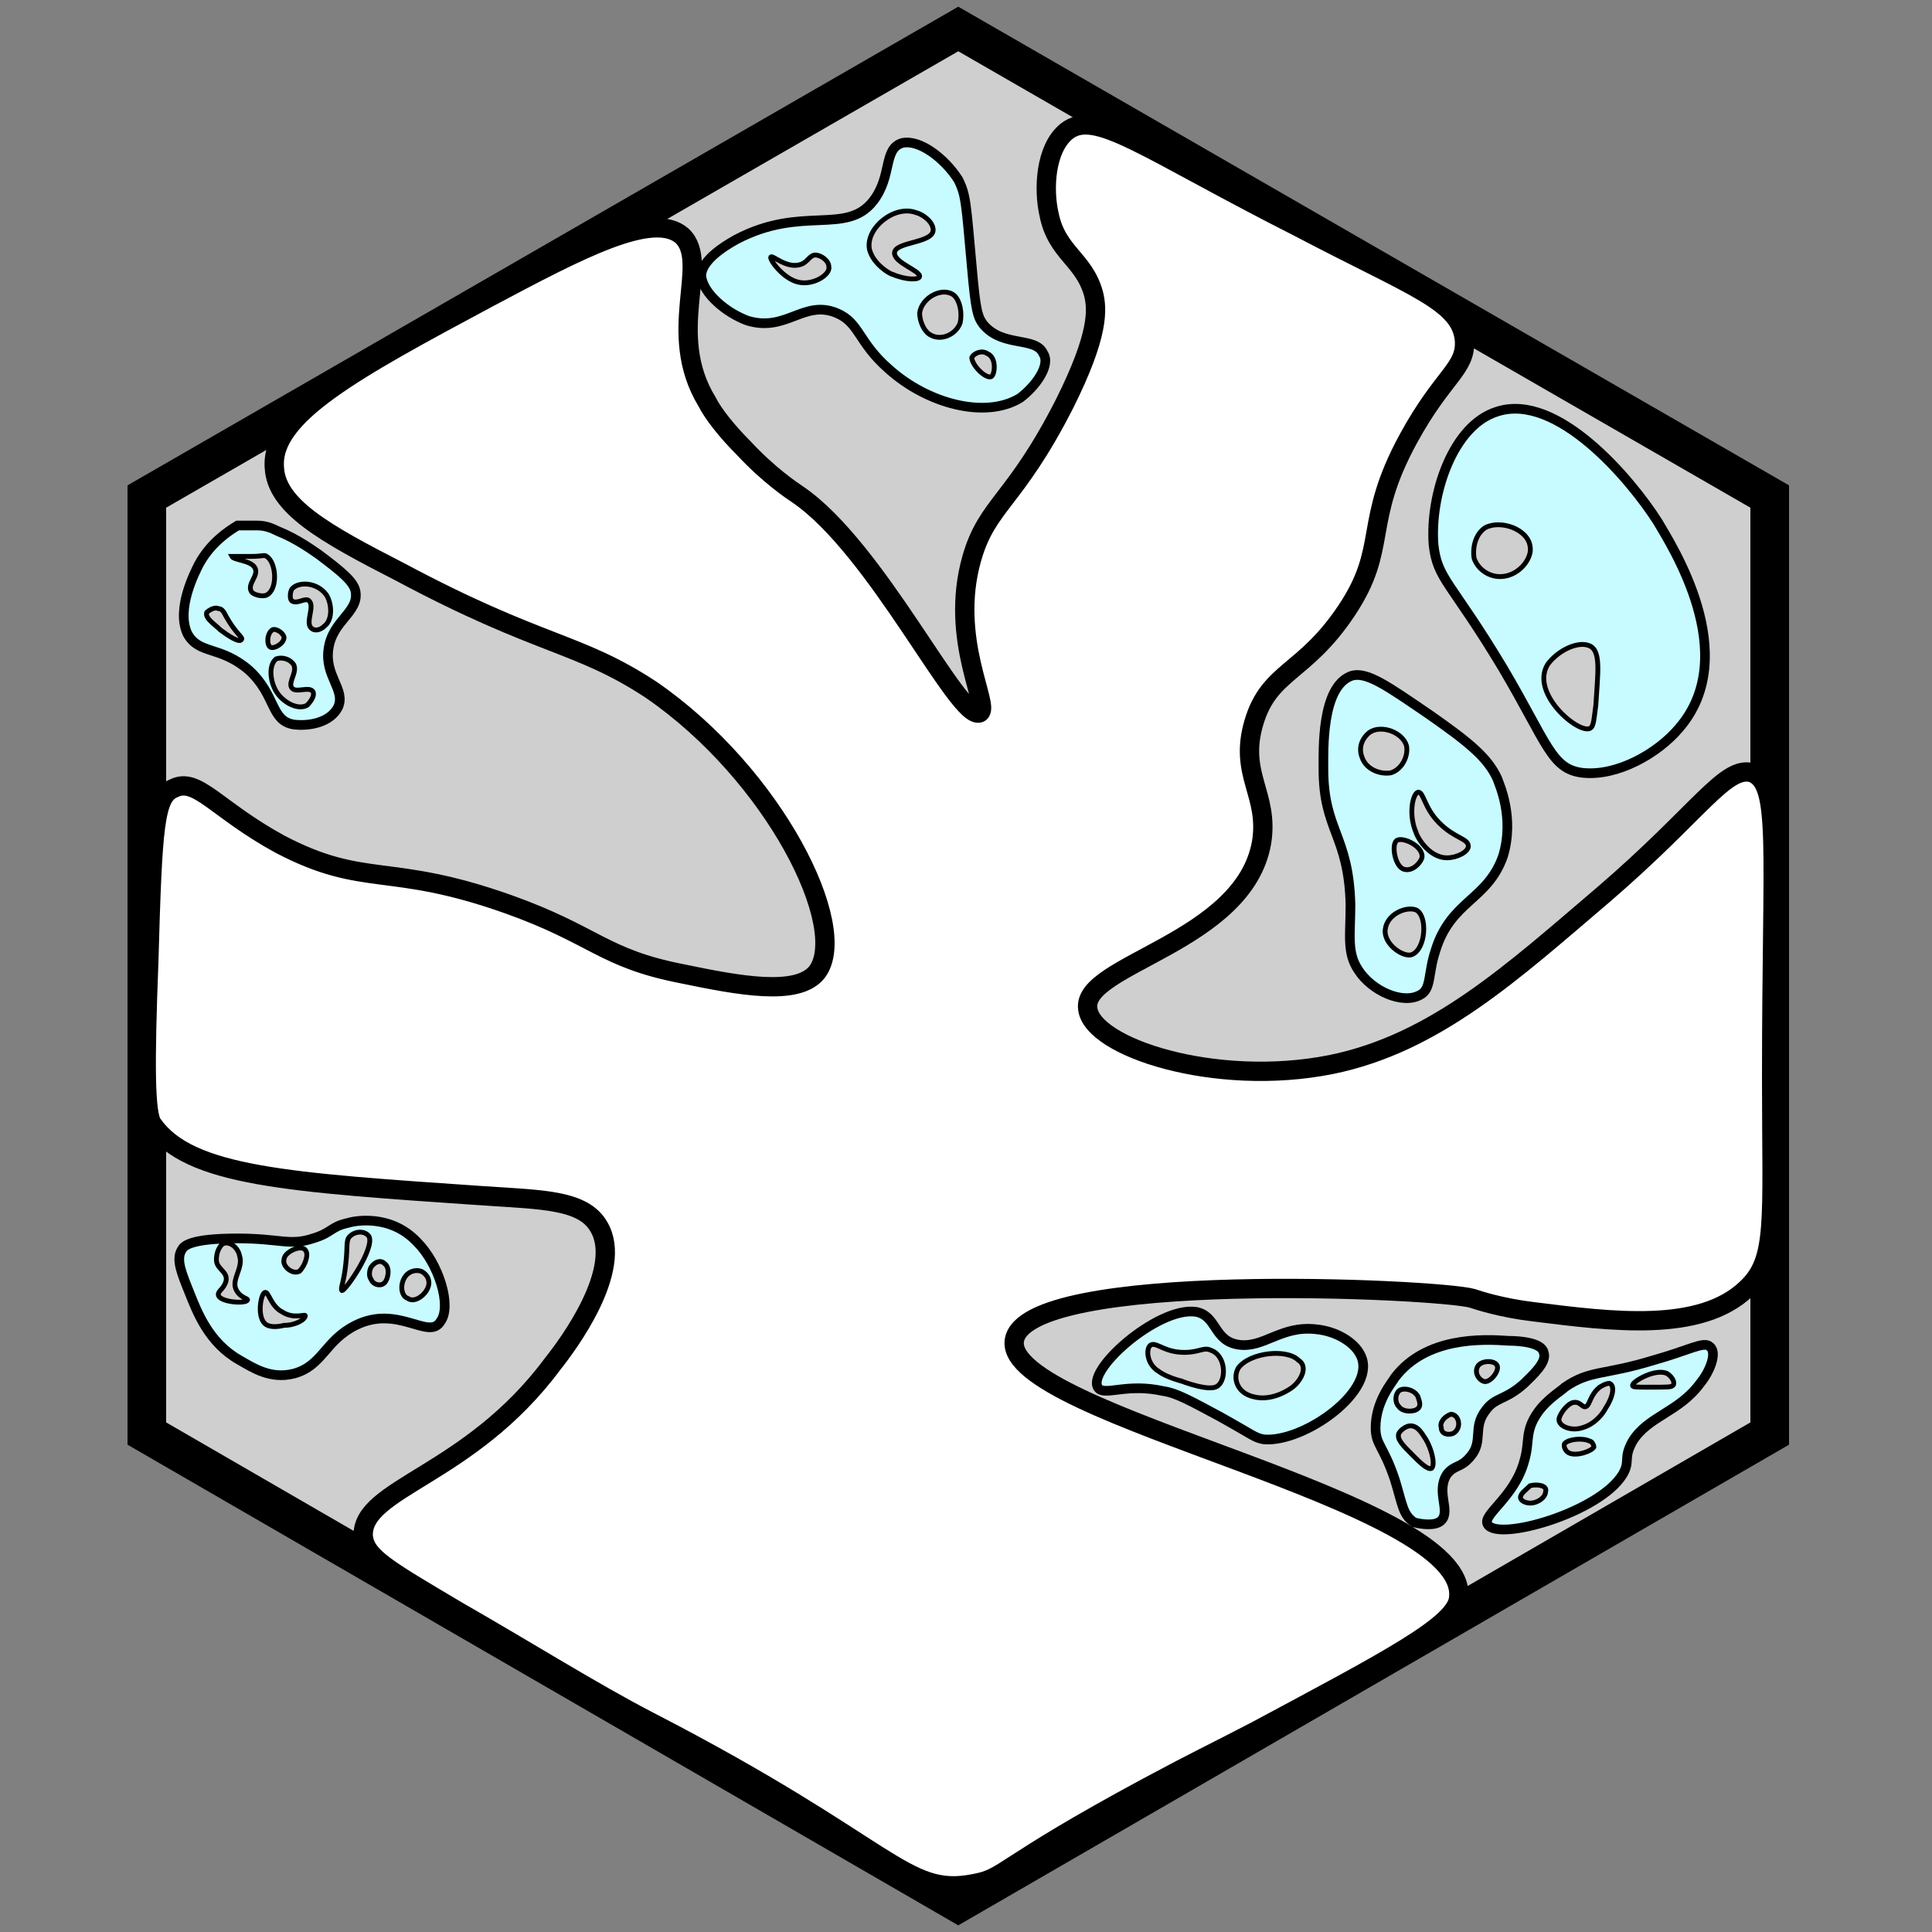 <?xml version="1.0" encoding="utf-8"?>
<!-- Generator: Adobe Illustrator 26.0.3, SVG Export Plug-In . SVG Version: 6.00 Build 0)  -->
<svg version="1.1" id="Ebene_2_00000126308112139821010380000011903406711838980787_"
	 xmlns="http://www.w3.org/2000/svg" xmlns:xlink="http://www.w3.org/1999/xlink" x="0px" y="0px" viewBox="0 0 100 100"
	 style="enable-background:new 0 0 100 100;" xml:space="preserve">
<rect x="0" y="0" width="100" height="100" fill="#808080" stroke="none"/>
<style type="text/css">
	.st0{fill:#CFCFCF;stroke:#000000;stroke-width:2;stroke-miterlimit:10;}
	.st1{fill:#FFFFFF;stroke:#000000;stroke-miterlimit:10;}
	.st2{fill:#C7FBFF;stroke:#000000;stroke-width:0.5;stroke-miterlimit:10;}
	.st3{fill:#CFCFCF;stroke:#000000;stroke-width:0.25;stroke-miterlimit:10;}
	.st4{fill:none;stroke:#000000;stroke-width:0.25;stroke-miterlimit:10;}
</style>
<polygon class="st0" points="91.6,25.7 49.6,1.5 7.6,25.7 7.6,74.2 49.6,98.5 91.6,74.2 "/>
<path class="st1" d="M65,89.6c6.9-3.7,10.4-5.5,10.5-6.9c0.6-5.1-23.5-9.4-23-13.3c0.5-3.7,21.9-2.7,23.7-2.2
	c0.3,0.1,1.5,0.5,3.2,0.7c4,0.5,8.6,1.1,11-1.2c1.6-1.5,1.3-3.4,1.3-10.9c0-12,0.5-15.2-1-15.8c-1.4-0.4-2.7,2-7.7,6.3
	c-4.7,4-8.7,7.7-14.1,8.8c-6,1.2-12.4-0.9-12.6-2.9c-0.3-2.3,8.1-3.4,9-8.6c0.4-2.5-1.2-3.5-0.4-6.2c0.8-2.7,2.6-2.5,4.8-5.8
	c2.2-3.3,0.8-4.5,3.2-8.9c1.8-3.3,3-3.6,2.9-5.1c-0.2-2-2.6-2.7-8.5-5.8c-8.1-4.1-10.6-6.2-12.1-5c-1.1,0.9-1.2,3-0.9,4.3
	c0.4,2,1.8,2.3,2.3,4.1c0.2,0.8,0.3,2.1-1.5,5.7c-2.6,5.1-4,5.2-4.8,8c-1.2,4.2,1,7.7,0.4,8c-1.1,0.4-5.3-8.5-9.4-11.3
	c-0.3-0.2-1.5-1-2.8-2.4c-0.9-0.9-1.6-1.8-1.9-2.4c-2.2-3.6,0.2-7.2-1.3-8.6c-1.5-1.3-5.3,0.7-10,3.2c-7.1,3.8-11.3,6.1-11.1,8.8
	c0.1,2,2.6,3.4,6.5,5.4c7.3,3.9,9.2,3.6,13,6.1C40.1,40.1,44,48,42.3,50.3c-1,1.3-4.1,0.7-7,0.1c-4.1-0.8-4.5-2-9-3.6
	c-6.2-2.2-7.4-0.8-11.8-3.1c-3.3-1.8-4.3-3.5-5.5-2.9c-1,0.4-1.1,1.9-1.3,9c-0.2,5.2-0.2,7.9,0.2,8.4c1.9,2.7,7,3,17.2,3.7
	c3,0.2,5.1,0.2,5.9,1.6c1.3,2.2-1.6,6.1-2.4,7.1c-4.3,5.8-9.9,6.4-9.8,8.9c0.1,1.1,1.2,1.7,4.9,3.9c3.5,2,7,4.2,9.9,5.7
	c12.6,6.5,13.2,9.1,16.8,8.4c1.7-0.3,1.2-0.8,9-5C62.2,91,62.5,90.9,65,89.6z"/>
<g>
	<path class="st2" d="M10.3,29.2c-0.2,0.4-1.2,2.3-0.6,3.6c0.6,1.1,1.7,0.6,3.2,1.9c1.4,1.3,1.1,2.6,2.3,2.8
		c0.8,0.1,1.9-0.1,2.3-0.9c0.4-0.9-0.7-1.6-0.5-3c0.2-1.5,1.6-1.9,1.4-3c-0.1-0.5-0.7-1-1.9-1.9c-0.3-0.2-1.1-0.8-2.1-1.2
		c-0.4-0.2-0.7-0.3-1.1-0.3c-0.4,0-0.8,0-1,0C11.8,27.5,10.9,28.1,10.3,29.2z"/>
	<path class="st3" d="M13.2,29.4c0.2,0.4-0.4,0.8-0.2,1.2c0.1,0.2,0.6,0.3,0.8,0.2c0.6-0.3,0.5-1.7,0-2c-0.1-0.1-0.2,0-0.8,0
		s-1,0-1,0C12.1,29,13,29,13.2,29.4z"/>
	<path class="st3" d="M11.4,32.6c0.4,0.3,1,0.7,1.1,0.5c0.1-0.1-0.3-0.3-0.8-1.2c-0.1-0.2-0.2-0.4-0.4-0.4c-0.2-0.1-0.5,0.1-0.6,0.2
		C10.6,32,11.1,32.3,11.4,32.6z"/>
	<path class="st3" d="M16.9,30.8c0.3,0.5,0.3,1.3-0.1,1.6c-0.2,0.2-0.5,0.3-0.7,0.1c-0.3-0.3,0.2-1.1-0.1-1.4
		c-0.2-0.2-0.6,0.2-0.9,0c-0.1-0.1-0.1-0.4,0-0.6C15.4,30.1,16.4,30.1,16.9,30.8z"/>
	<path class="st3" d="M14,33.5c0.2,0.1,0.7-0.2,0.7-0.5c0-0.2-0.4-0.5-0.6-0.4C13.8,32.8,13.8,33.4,14,33.5z"/>
	<path class="st3" d="M14.2,35.6c0.3,0.7,1.2,1.2,1.7,0.9c0.2-0.2,0.4-0.5,0.3-0.7c-0.2-0.3-0.9,0.1-1.1-0.2
		c-0.2-0.3,0.3-0.8,0.1-1.2c-0.2-0.3-0.6-0.4-0.9-0.3C13.9,34.4,14,35.2,14.2,35.6z"/>
</g>
<g>
	<path class="st2" d="M43.3,16.2c1.2,0.5,1.1,1.5,2.7,2.9c2,1.8,5,2.6,6.8,1.5c0.8-0.6,1.6-1.7,1.2-2.3c-0.4-0.9-2.1-0.3-3.1-1.5
		c-0.3-0.4-0.4-0.7-0.6-3c-0.3-3.3-0.3-3.7-0.7-4.5c-0.7-1.1-2-2.1-2.9-1.9c-1,0.3-0.5,1.7-1.5,3c-1.4,1.8-3.7,0.2-7.1,2
		c-1.8,1-1.8,1.7-1.8,1.9c0.1,0.9,1.3,1.9,2.4,2.3C40.7,17.2,41.6,15.5,43.3,16.2z"/>
	<path class="st3" d="M41.4,13.7c-0.7,0.2-1.4-0.5-1.5-0.4s0.6,1.1,1.4,1.3c0.8,0.2,1.7-0.4,1.6-0.8c0-0.3-0.4-0.6-0.7-0.6
		S41.8,13.6,41.4,13.7z"/>
	<path class="st3" d="M47.6,14.3c0-0.3-1.3-0.7-1.3-1.2c0-0.6,2-0.5,2-1.2c0-0.4-0.5-0.8-0.9-0.9c-1.1-0.4-2.6,0.8-2.4,1.9
		c0.2,0.8,1.1,1.3,1.2,1.3C46.9,14.5,47.6,14.5,47.6,14.3z"/>
	<path class="st3" d="M48.1,17.3c0.6,0.4,1.4,0,1.6-0.6c0.1-0.5,0-1.1-0.3-1.4c-0.6-0.5-1.7,0.1-1.8,0.9
		C47.6,16.6,47.8,17.1,48.1,17.3z"/>
	<path class="st3" d="M51.3,19.5c0.2-0.1,0.3-1-0.2-1.2c-0.3-0.2-0.7,0-0.8,0.2C50.3,18.9,51,19.6,51.3,19.5z"/>
</g>
<g>
	<path class="st2" d="M78.9,75.6c-0.5,1.9-2.2,2.8-1.9,3.3c0.5,0.9,5.8-0.6,7-2.6c0.4-0.7,0-0.8,0.5-1.7c0.8-1.3,2.4-1.5,3.5-3
		c0.5-0.6,0.9-1.6,0.5-1.9c-0.3-0.3-1.1,0.2-2.9,0.7c-2.6,0.8-3.3,0.5-4.6,1.4c-0.2,0.2-0.9,0.6-1.4,1.3
		C78.9,74.1,79.2,74.6,78.9,75.6z"/>
	<path class="st3" d="M81.4,72.6c-0.3,0.1-0.6,0.5-0.7,0.8c-0.1,0.4,0.6,0.7,1.2,0.5c0.7-0.2,1.1-0.8,1.2-1c0.4-0.6,0.5-1.2,0.2-1.3
		c-0.2,0-0.5,0.2-0.5,0.2c-0.5,0.4-0.5,0.9-0.7,1C81.9,72.9,81.8,72.5,81.4,72.6z"/>
	<path class="st3" d="M81,74.7c0.2-0.2,0.9-0.3,1.3-0.1c0.1,0,0.2,0.2,0.2,0.3c-0.1,0.2-0.9,0.5-1.3,0.3C81,75.1,80.9,74.8,81,74.7z
		"/>
	<path class="st3" d="M78.7,77.5c0,0.2,0.3,0.3,0.5,0.3c0.4,0,0.8-0.3,0.8-0.6c0.1-0.3-0.4-0.4-0.8-0.3C79,77.1,78.7,77.3,78.7,77.5
		z"/>
	<path class="st3" d="M85.4,71.8c1,0,1.1,0,1.2-0.1s0-0.4-0.3-0.6c-0.6-0.3-1.8,0.4-1.8,0.6C84.5,71.8,84.6,71.8,85.4,71.8z"/>
</g>
<path class="st4" d="M45.2,23.3"/>
<g>
	<path class="st2" d="M21.6,64.3c-1.4-1.5-3.3-1.1-3.6-1c-0.9,0.2-0.8,0.5-1.8,0.8c-1.2,0.4-1.7,0-3.9,0c-2.5,0-2.8,0.4-2.9,0.6
		c-0.3,0.5,0,1.2,0.4,2.2s1,2.6,2.6,3.5c0.7,0.4,1.6,1,2.8,0.7c1.5-0.4,1.6-1.7,3.2-2.5c2.2-1.1,3.8,0.8,4.4-0.2
		C23.4,67.6,22.7,65.4,21.6,64.3z"/>
	<path class="st3" d="M15.8,68.1c0-0.1-0.6,0.2-1.2-0.2c-0.6-0.3-0.7-1.1-0.9-1s-0.4,1.2,0,1.6c0.2,0.2,0.6,0.2,1,0.1
		C15.3,68.6,15.8,68.3,15.8,68.1z"/>
	<path class="st3" d="M19.1,64c-0.2-0.3-0.7-0.3-1,0c-0.2,0.2-0.1,0.5-0.2,1.4c-0.1,1-0.3,1.3-0.2,1.4C17.9,66.8,19.4,64.6,19.1,64z
		"/>
	<path class="st3" d="M19.9,66.4c0.2-0.2,0.3-0.8,0-1c-0.2-0.2-0.5-0.1-0.7,0.2c-0.1,0.2-0.1,0.5,0,0.6
		C19.3,66.5,19.7,66.6,19.9,66.4z"/>
	<path class="st3" d="M21.1,67.2c0.4,0.3,1.1-0.3,1.1-0.8c0-0.3-0.2-0.5-0.4-0.6c-0.3-0.1-0.7,0-0.9,0.4
		C20.7,66.6,20.8,67.1,21.1,67.2z"/>
	<path class="st3" d="M15.8,64.7c-0.2-0.3-1.1,0.1-1.1,0.5c-0.1,0.3,0.4,0.8,0.8,0.6C15.8,65.5,16,64.9,15.8,64.7z"/>
	<path class="st3" d="M11.3,67c0-0.2,0.3-0.3,0.4-0.7c0.1-0.5-0.5-0.6-0.5-1.1c0-0.3,0.1-0.6,0.3-0.8c0.3-0.2,0.8,0.1,0.9,0.6
		c0.2,0.6-0.4,1.2-0.2,1.7s0.7,0.5,0.6,0.6C12.7,67.5,11.3,67.4,11.3,67z"/>
</g>
<g>
	<path class="st2" d="M74.2,28.2c0.2,1.8,0.9,1.9,3.6,6.4c2.3,3.9,2.5,5.2,4.1,5.4c1.8,0.2,3.9-1,5-2.3c3.3-3.8-0.4-9.5-1.1-10.7
		c-1.4-2.2-5.2-6.7-8.3-5.7C75.2,22,74,25.6,74.2,28.2z"/>
	<path class="st3" d="M76.3,28.9c0.2,0.6,0.9,1.1,1.7,0.9c0.8-0.2,1.3-1,1.2-1.5c-0.1-0.9-1.5-1.4-2.3-1
		C76.4,27.6,76.2,28.3,76.3,28.9z"/>
	<path class="st3" d="M80.1,34.4c-0.9,1.5,1.6,3.6,2.2,3.3c0.2-0.1,0.2-0.5,0.3-1.2c0.1-1.7,0.3-2.9-0.4-3.1
		C81.6,33.2,80.6,33.7,80.1,34.4z"/>
</g>
<g>
	<path class="st2" d="M64.1,69.6c-1.3-0.2-1.1-1.5-2.2-1.7c-2-0.3-5.9,3.2-5,4c0.4,0.3,1.5-0.3,3.3,0.1c0.7,0.1,1.4,0.5,2.9,1.3
		c1.8,1,1.8,1.1,2.3,1.2c2.1,0.2,6-2.6,5-4.4c-0.3-0.6-1.2-1.2-2.3-1.3C66.3,68.6,65.4,69.8,64.1,69.6z"/>
	<path class="st3" d="M64.1,70.8c-0.3,0.5-0.1,1.3,0.8,1.5c0.8,0.2,1.6-0.2,2-0.5c0.5-0.4,0.8-1.1,0.3-1.4
		C66.6,69.8,64.7,70,64.1,70.8z"/>
	<path class="st3" d="M61.3,70c-1,0-1.4-0.5-1.7-0.4s-0.3,1,0.4,1.4c0.4,0.3,1.2,0.5,1.2,0.5l0,0c-0.5-0.2,1.1,0.5,1.7,0.3
		c0.6-0.2,0.6-1.6-0.2-1.9C62.3,69.7,62.1,70,61.3,70z"/>
</g>
<g>
	<path class="st2" d="M73.5,51.5c0.6-0.3,0.4-1.1,0.8-2.3c0.8-2.6,2.7-2.6,3.5-4.9c0.6-2-0.2-3.7-0.3-4C77,39.2,76,38.4,74,37
		c-2.2-1.5-3.3-2.3-4.1-2c-1.5,0.6-1.4,3.8-1.4,4.8c0,3.2,1.3,3.4,1.4,7c0,1.6-0.2,2.5,0.4,3.4C71,51.3,72.6,52,73.5,51.5z"/>
	<path class="st3" d="M73.3,47.1c-0.5-0.2-1.5,0.2-1.6,1s1,1.5,1.4,1.3C73.8,49.1,73.9,47.4,73.3,47.1z"/>
	<path class="st3" d="M72.3,43.5c-0.3,0.2-0.1,1.4,0.4,1.5c0.4,0.1,0.8-0.3,0.9-0.6C73.7,43.8,72.6,43.3,72.3,43.5z"/>
	<path class="st3" d="M76,43.8c0-0.4-0.7-0.4-1.5-1.2S73.7,41,73.4,41c-0.3,0.1-0.5,1.2-0.1,2.1c0,0.1,0.6,1.3,1.6,1.3
		C75.4,44.4,76,44.1,76,43.8z"/>
	<path class="st3" d="M72.8,38.6c-0.2-0.7-1.3-1.1-1.9-0.7c-0.4,0.3-0.6,0.8-0.4,1.3c0.2,0.6,0.9,0.9,1.5,0.8
		C72.6,39.8,72.9,39.1,72.8,38.6z"/>
</g>
<g>
	<path class="st2" d="M74.6,78.7c0.5-0.5-0.3-1.5,0.3-2.4c0.4-0.5,0.7-0.3,1.2-0.9c0.7-0.8,0.1-1.5,0.8-2.4c0.5-0.7,1-0.5,2-1.4
		c0.4-0.4,1.2-1.1,1-1.6c-0.1-0.5-1.2-0.6-1.8-0.6c-1.4-0.1-4.3-0.2-5.9,1.9c-0.1,0.2-1,1.2-1,2.6c0,0.9,0.4,0.9,1,2.7
		c0.4,1.3,0.4,1.8,1,2.2C73.6,78.9,74.3,79,74.6,78.7z"/>
	<path class="st3" d="M73.8,74.5c-0.2-0.3-0.4-0.7-0.8-0.7c-0.2,0-0.5,0.2-0.6,0.4c-0.1,0.3,0.2,0.6,0.7,1.1c0.4,0.4,0.8,0.8,1,0.7
		C74.3,75.8,74.1,75,73.8,74.5z"/>
	<path class="st3" d="M75.5,73.7c0,0.2-0.1,0.4-0.3,0.5c-0.3,0.1-0.6,0-0.6-0.3c-0.1-0.3,0.2-0.6,0.5-0.7
		C75.3,73.2,75.5,73.4,75.5,73.7z"/>
	<path class="st3" d="M77.5,70.7c-0.1-0.3-0.8-0.3-1,0s0,0.7,0.3,0.8C77.1,71.6,77.6,71,77.5,70.7z"/>
	<path class="st3" d="M73.4,72.9c-0.2,0.2-0.8,0.2-1-0.1c-0.2-0.2-0.2-0.6,0-0.8c0.2-0.2,0.8-0.1,1,0.3
		C73.4,72.4,73.6,72.7,73.4,72.9z"/>
</g>
</svg>
